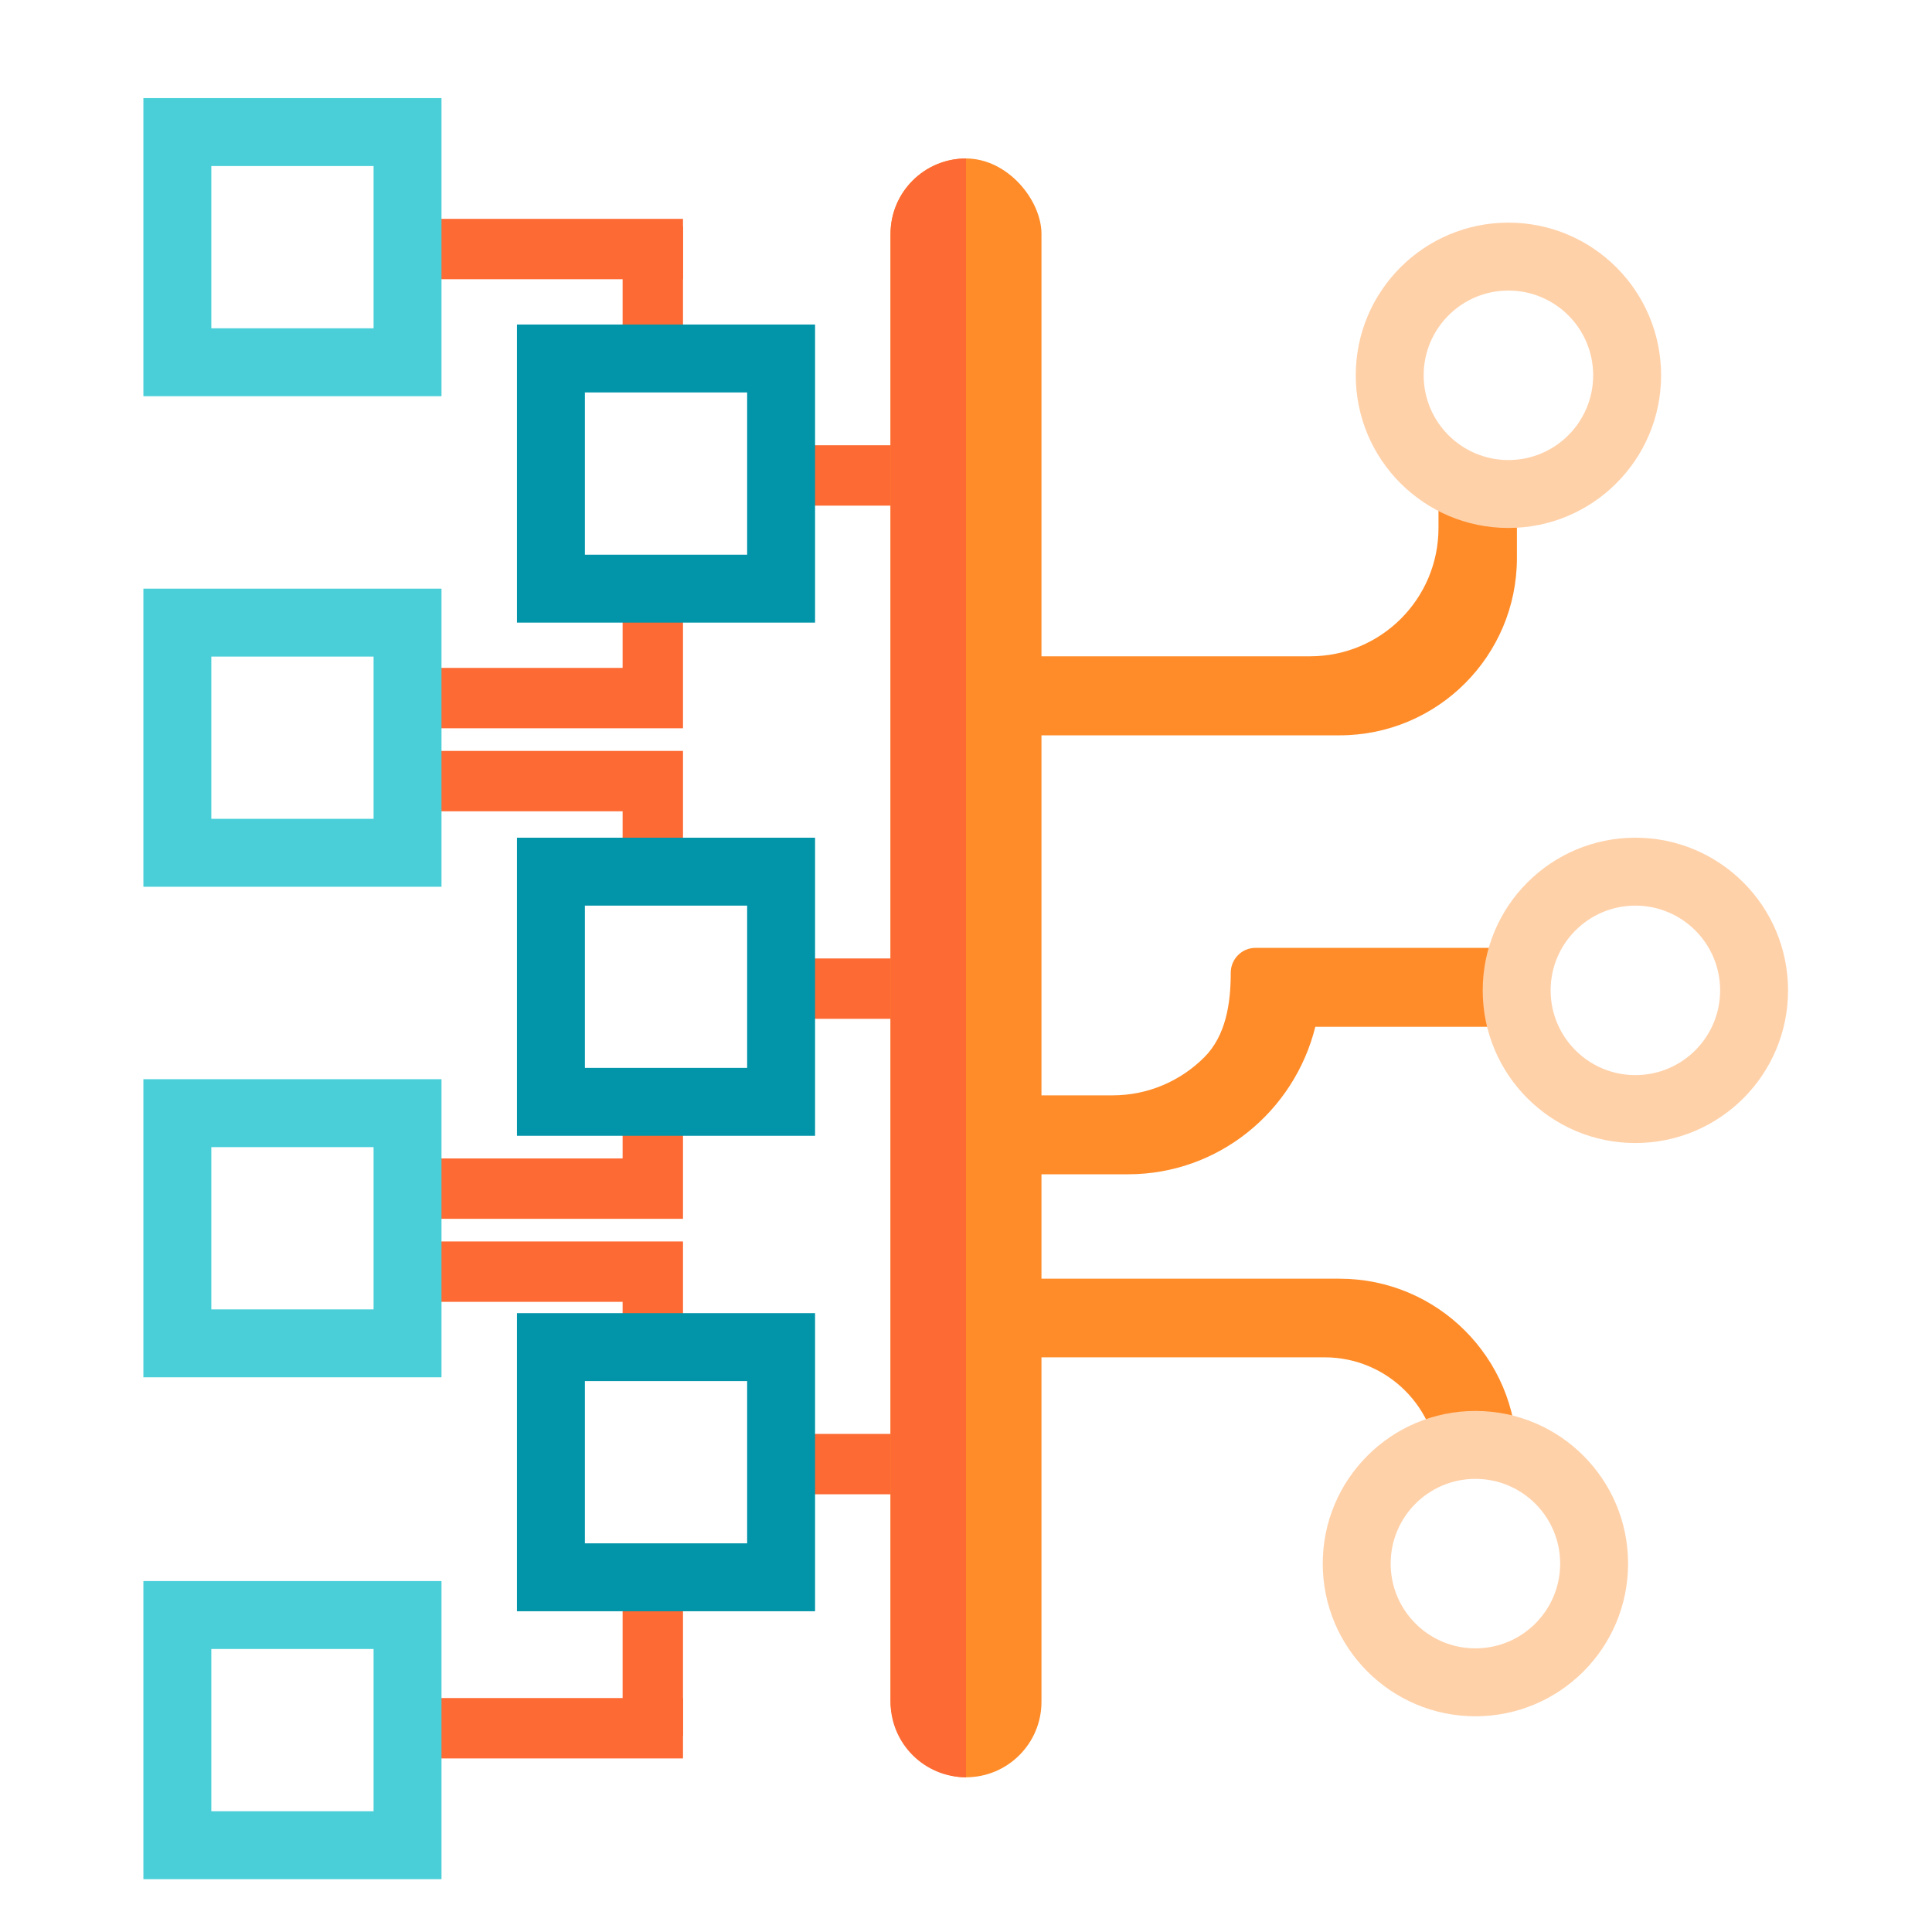 <svg width="512" height="512" viewBox="0 0 512 512" fill="none" xmlns="http://www.w3.org/2000/svg">
<rect x="199" y="118" width="47" height="16" fill="#FD6A33"/>
<rect x="106" y="58" width="75" height="16" fill="#FD6A33"/>
<rect x="106" y="450" width="75" height="16" fill="#FD6A33"/>
<rect x="165" y="101" width="41" height="16" transform="rotate(-90 165 101)" fill="#FD6A33"/>
<rect x="165" y="460" width="41" height="16" transform="rotate(-90 165 460)" fill="#FD6A33"/>
<path fill-rule="evenodd" clip-rule="evenodd" d="M165 215V235H181V215V199H165H100V215H165ZM100 193H165H181V177V157H165V177H100V193Z" fill="#FD6A33"/>
<path fill-rule="evenodd" clip-rule="evenodd" d="M165 345V365H181V345V329H165H100V345L165 345ZM100 323L165 323H181V307V287H165V307L100 307V323Z" fill="#FD6A33"/>
<rect x="199" y="254" width="47" height="16" fill="#FD6A33"/>
<rect x="199" y="380" width="47" height="16" fill="#FD6A33"/>
<path d="M402 124.869H381.214L381.214 139.924C381.214 158.702 365.991 173.924 347.214 173.924H274V194.869H355C380.957 194.869 402 173.827 402 147.869V124.869Z" fill="#FF8C29"/>
<path d="M402 389.869H381.214C381.214 373.212 367.71 359.708 351.052 359.708H274V338.869H355C380.957 338.869 402 359.912 402 385.869V389.869Z" fill="#FF8C29"/>
<path d="M410 251.196V272.114H348.573C342.987 294.57 322.885 311.196 298.942 311.196H269V290.279H294.845C304.294 290.279 312.859 286.447 319.101 280.236C324.874 274.491 326.162 265.946 326.162 257.802C326.162 254.154 329.087 251.196 332.695 251.196H410Z" fill="#FF8C29"/>
<path fill-rule="evenodd" clip-rule="evenodd" d="M399.748 121.916C387.344 121.916 377.29 111.861 377.29 99.458C377.29 87.055 387.344 77 399.748 77C412.151 77 422.206 87.055 422.206 99.458C422.206 111.861 412.151 121.916 399.748 121.916ZM399.748 139.916C377.403 139.916 359.29 121.802 359.29 99.458C359.29 77.114 377.403 59 399.748 59C422.092 59 440.206 77.114 440.206 99.458C440.206 121.802 422.092 139.916 399.748 139.916Z" fill="#FFD1A9"/>
<path fill-rule="evenodd" clip-rule="evenodd" d="M433.393 284.916C420.989 284.916 410.935 274.861 410.935 262.458C410.935 250.055 420.989 240 433.393 240C445.796 240 455.851 250.055 455.851 262.458C455.851 274.861 445.796 284.916 433.393 284.916ZM433.393 302.916C411.048 302.916 392.935 284.802 392.935 262.458C392.935 240.114 411.048 222 433.393 222C455.737 222 473.851 240.114 473.851 262.458C473.851 284.802 455.737 302.916 433.393 302.916Z" fill="#FFD1A9"/>
<path fill-rule="evenodd" clip-rule="evenodd" d="M391 436.832C378.597 436.832 368.542 426.777 368.542 414.374C368.542 401.971 378.597 391.916 391 391.916C403.403 391.916 413.458 401.971 413.458 414.374C413.458 426.777 403.403 436.832 391 436.832ZM391 454.832C368.656 454.832 350.542 436.718 350.542 414.374C350.542 392.03 368.656 373.916 391 373.916C413.344 373.916 431.458 392.03 431.458 414.374C431.458 436.718 413.344 454.832 391 454.832Z" fill="#FFD1A9"/>
<rect x="47" y="35" width="61" height="61" stroke="#4ACFD9" stroke-width="18"/>
<rect x="47" y="165" width="61" height="61" stroke="#4ACFD9" stroke-width="18"/>
<rect x="47" y="295" width="61" height="61" stroke="#4ACFD9" stroke-width="18"/>
<rect x="47" y="428" width="61" height="61" stroke="#4ACFD9" stroke-width="18"/>
<rect x="236" y="42" width="40" height="429" rx="20" fill="#FF8C29"/>
<path d="M236 62C236 50.954 244.954 42 256 42V471C244.954 471 236 462.046 236 451V62Z" fill="#FD6A33"/>
<rect x="146" y="95" width="61" height="61" stroke="#0295AA" stroke-width="18"/>
<rect x="146" y="231" width="61" height="61" stroke="#0295AA" stroke-width="18"/>
<rect x="146" y="357" width="61" height="61" stroke="#0295AA" stroke-width="18"/>
</svg>
